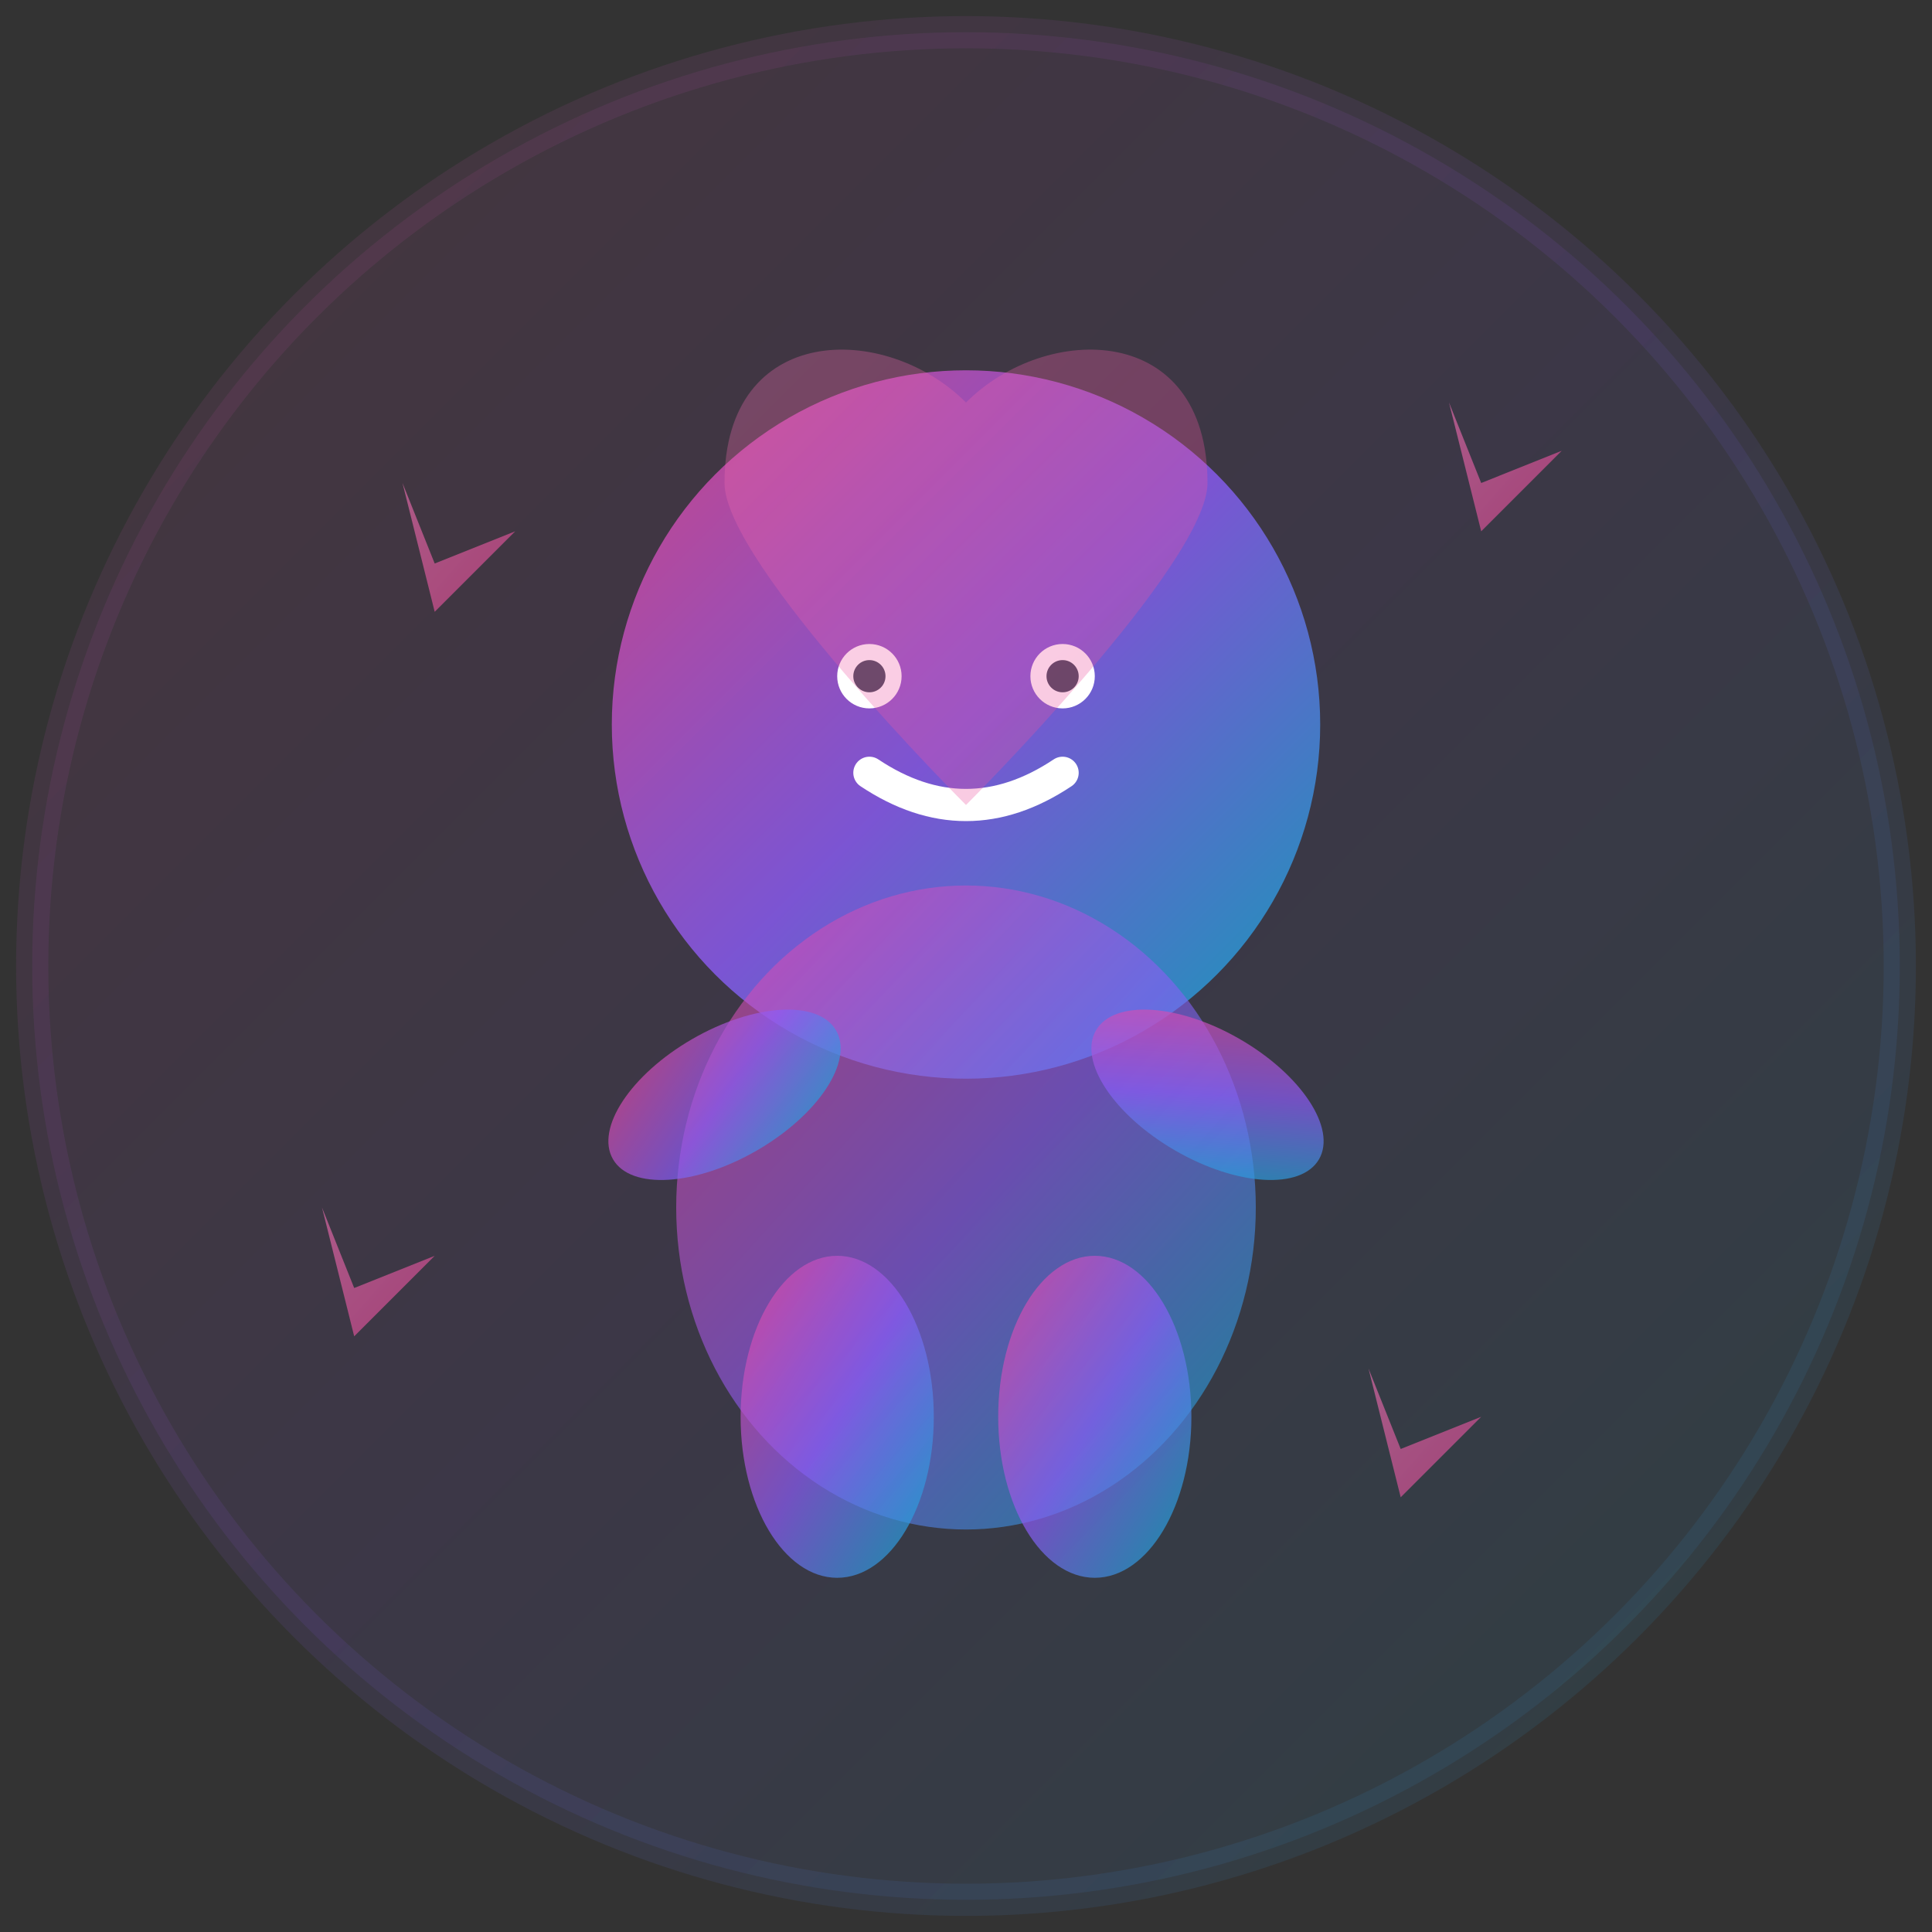 <svg width="120" height="120" viewBox="0 0 120 120" fill="none" xmlns="http://www.w3.org/2000/svg">
  <rect x="0" y="0" width="120" height="120" fill="#333333" stroke="none"/>
  <defs>
    <linearGradient id="babyGradient" x1="0%" y1="0%" x2="100%" y2="100%">
      <stop offset="0%" style="stop-color:#ec4899;stop-opacity:1" />
      <stop offset="50%" style="stop-color:#8b5cf6;stop-opacity:1" />
      <stop offset="100%" style="stop-color:#06b6d4;stop-opacity:1" />
    </linearGradient>
    <linearGradient id="heartGradient" x1="0%" y1="0%" x2="100%" y2="100%">
      <stop offset="0%" style="stop-color:#f472b6;stop-opacity:1" />
      <stop offset="100%" style="stop-color:#ec4899;stop-opacity:1" />
    </linearGradient>
  </defs>
  
  <!-- Background circle -->
  <circle cx="60" cy="60" r="58" fill="url(#babyGradient)" opacity="0.1" stroke="url(#babyGradient)" stroke-width="2"/>
  
  <!-- Baby head -->
  <circle cx="60" cy="45" r="22" fill="url(#babyGradient)" opacity="0.8"/>
  
  <!-- Baby body -->
  <ellipse cx="60" cy="75" rx="18" ry="20" fill="url(#babyGradient)" opacity="0.6"/>
  
  <!-- Eyes -->
  <circle cx="54" cy="42" r="2" fill="white"/>
  <circle cx="66" cy="42" r="2" fill="white"/>
  <circle cx="54" cy="42" r="1" fill="#374151"/>
  <circle cx="66" cy="42" r="1" fill="#374151"/>
  
  <!-- Smile -->
  <path d="M 54 48 Q 60 52 66 48" stroke="white" stroke-width="2" fill="none" stroke-linecap="round"/>
  
  <!-- Arms -->
  <ellipse cx="45" cy="68" rx="8" ry="4" fill="url(#babyGradient)" opacity="0.7" transform="rotate(-30 45 68)"/>
  <ellipse cx="75" cy="68" rx="8" ry="4" fill="url(#babyGradient)" opacity="0.7" transform="rotate(30 75 68)"/>
  
  <!-- Legs -->
  <ellipse cx="52" cy="88" rx="6" ry="10" fill="url(#babyGradient)" opacity="0.7"/>
  <ellipse cx="68" cy="88" rx="6" ry="10" fill="url(#babyGradient)" opacity="0.7"/>
  
  <!-- Heart accent -->
  <path d="M60,25 C55,20 45,20 45,30 C45,35 60,50 60,50 C60,50 75,35 75,30 C75,20 65,20 60,25 Z" 
        fill="url(#heartGradient)" opacity="0.3"/>
  
  <!-- Sparkles -->
  <g opacity="0.6">
    <path d="M25,30 L27,35 L32,33 L27,38 L25,30 Z" fill="url(#heartGradient)"/>
    <path d="M90,25 L92,30 L97,28 L92,33 L90,25 Z" fill="url(#heartGradient)"/>
    <path d="M85,85 L87,90 L92,88 L87,93 L85,85 Z" fill="url(#heartGradient)"/>
    <path d="M20,75 L22,80 L27,78 L22,83 L20,75 Z" fill="url(#heartGradient)"/>
  </g>
</svg>